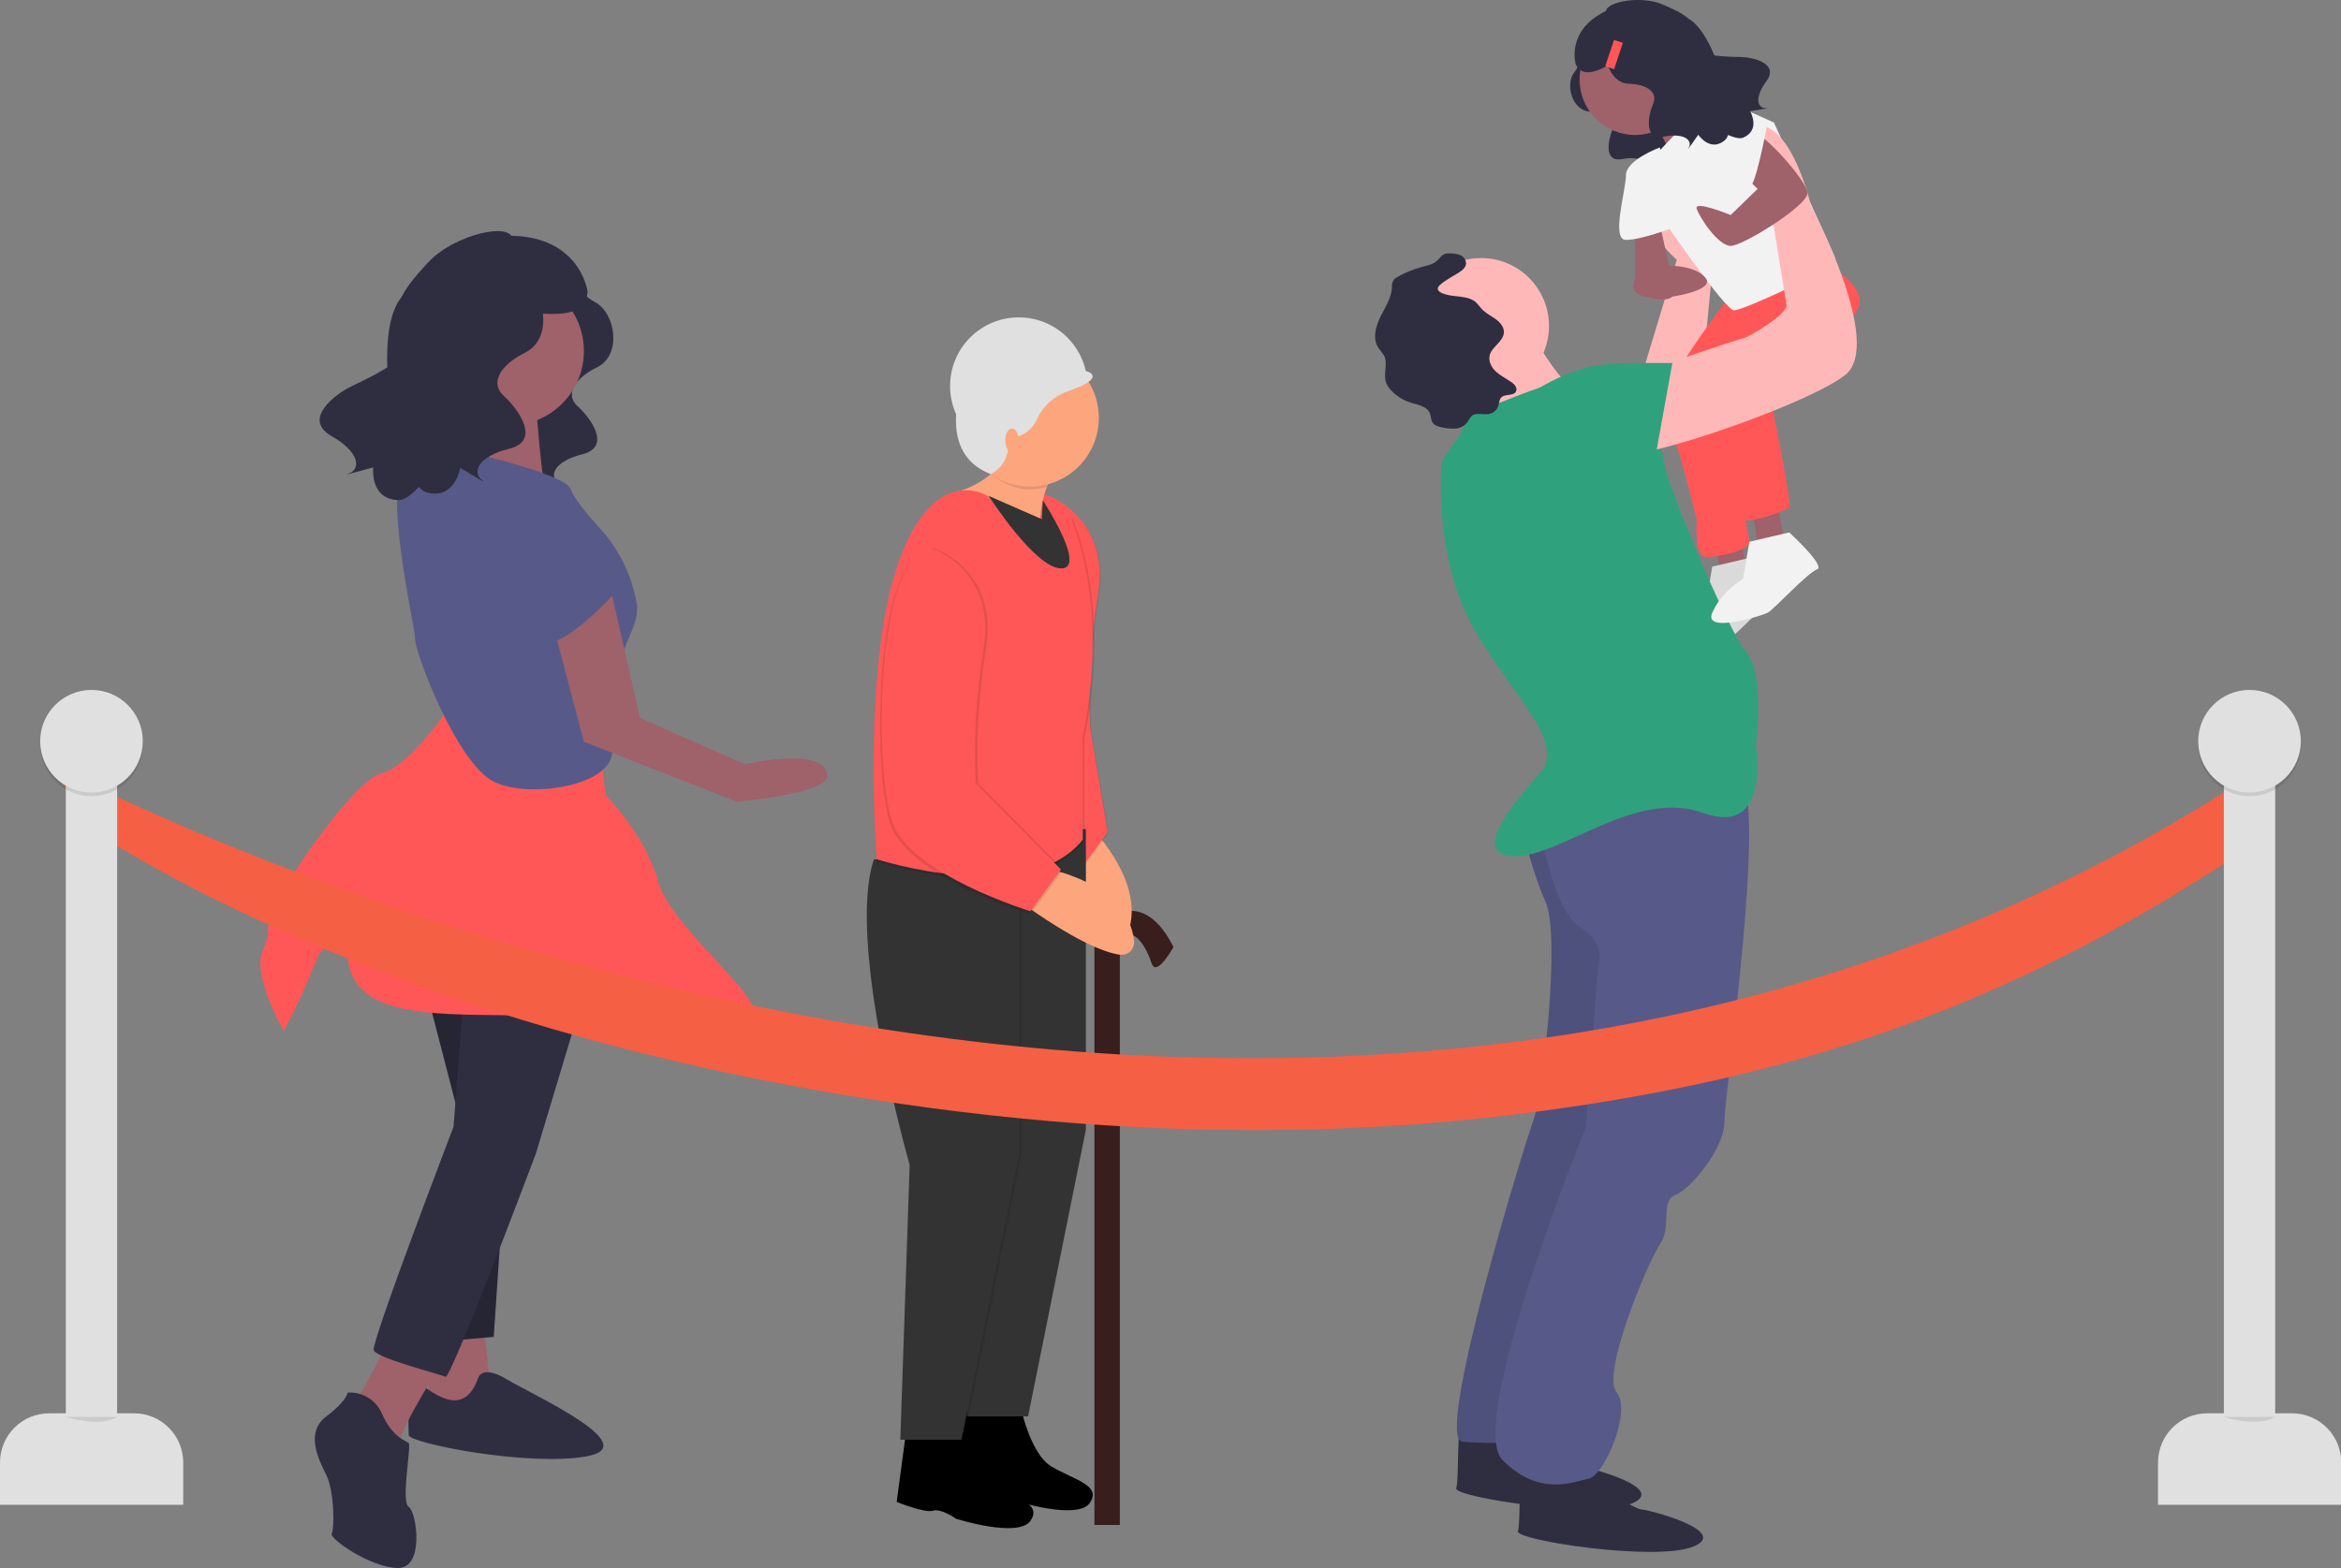 <?xml version="1.0" encoding="utf-8"?>
<!-- Generator: Adobe Illustrator 26.0.3, SVG Export Plug-In . SVG Version: 6.00 Build 0)  -->
<svg version="1.1" id="Calque_1" xmlns="http://www.w3.org/2000/svg" xmlns:xlink="http://www.w3.org/1999/xlink" x="0px" y="0px"
	 viewBox="0 0 903.3 605.2" style="enable-background:new 0 0 903.3 605.2;" xml:space="preserve">
<rect x="0" y="0" width="903.3" height="605.2" fill="#808080" stroke="none"/>
<style type="text/css">
	.st0{fill:#2F2E41;}
	.st1{fill:#9F616A;}
	.st2{fill:#F2F2F2;}
	.st3{opacity:0.1;enable-background:new    ;}
	.st4{fill:#FFB8B8;}
	.st5{fill:#FF5757;}
	.st6{fill:#575A88;}
	.st7{fill:#30A17D;}
	.st8{fill:none;stroke:#2F2E41;stroke-miterlimit:10;}
	.st9{opacity:0.2;enable-background:new    ;}
	.st10{fill:#381E1D;}
	.st11{fill:#FDA57D;}
	.st12{fill:#333333;}
	.st13{fill:#E0E0E0;}
	.st14{fill:#F55F44;}
</style>
<path class="st0" d="M608.9,20.9c0,0,2.1,2.4-1.5,7.1s-0.7,14.8,6.2,15.1s10.2,3.1,8.6,6.9s-3.6,12.8,3.8,11.4s9.9,1.6,8.5,3.9
	s3.3-4.6,3.3-4.6s4.2,6.2,9.3,1.9s7.2-43.8-3.3-44.5S608.9,20.9,608.9,20.9z"/>
<polygon class="st1" points="661.9,208.5 664.2,225.2 674.9,225.2 671.4,206.1 "/>
<path class="st2" d="M676.1,215.1c0,0,14.3,13.1,10.7,14.3s-16.7,15.5-19,16.7c-2.1,1.1-25,8.3-21.4,0s11.9-13.1,11.9-13.1l2.4-14.3
	L676.1,215.1z"/>
<path class="st3" d="M676.1,215.1c0,0,14.3,13.1,10.7,14.3s-16.7,15.5-19,16.7c-2.1,1.1-25,8.3-21.4,0s11.9-13.1,11.9-13.1l2.4-14.3
	L676.1,215.1z"/>
<polygon class="st1" points="676.1,196 678.5,212.7 689.2,212.7 685.7,193.6 "/>
<path class="st4" d="M631.4,151.8l15.6-51.5c0,0-26.2-23.8-8.3-30.9s22.6,28.5,22.6,28.5l-5.9,61.9h-23.8L631.4,151.8z"/>
<path class="st5" d="M667.8,113.9c0,0-30.7,39.4-26.1,45.3s13,41.5,13,41.5s-1.2,14.3,3.6,14.3s16.7-2.4,16.7-5.9
	s-10.7-48.8-10.7-48.8l30.9-40.4L667.8,113.9z"/>
<path class="st5" d="M670.2,116.3l30.9-16.7c0,0,21.4,10.7,15.5,20.2s-33.3,34.5-33.3,34.5s8.3,40.4,7.1,41.6s-14.3,5.9-17.8,4.8
	s-22.6-47.6-17.8-50s20.2-27.4,20.2-27.4L670.2,116.3z"/>
<path class="st0" d="M585.7,552.9c0,0,21.4,13.1,23.8,13.1s34.5,8.3,20.2,14.3s-69-2.4-67.8-5.9s0-25,2.4-25
	S585.7,552.9,585.7,552.9z"/>
<path class="st0" d="M609.5,569.5c0,0,21.4,13.1,23.8,13.1s34.5,8.3,20.2,14.3s-69-2.4-67.8-5.9s0-25,2.4-25
	S609.5,569.5,609.5,569.5z"/>
<path class="st6" d="M586.9,317.3c0,0,3.6,17.8,9.5,30.9s-1.2,74.9-4.8,84.5s-38.1,122.5-27.4,123.7s32.1,0,32.1,0l34.5-108.2
	L625,303.1L586.9,317.3z"/>
<path class="st3" d="M586.9,317.3c0,0,3.6,17.8,9.5,30.9s-1.2,74.9-4.8,84.5s-38.1,122.5-27.4,123.7s32.1,0,32.1,0l34.5-108.2
	L625,303.1L586.9,317.3z"/>
<path class="st6" d="M594.1,318.5c0,0,4.8,32.1,15.5,39.3c10.7,7.1,7.1,14.3,7.1,14.3l-4.8,63c0,0-46.4,114.2-32.1,128.5
	s27.4,8.3,33.3,7.1s16.7-26.2,10.7-33.3s11.9-50,16.7-57.1s0-16.7,5.9-19s19-17.8,19-28.5s16.7-124.9,5.9-132s-79.3,14.7-79.3,14.7
	L594.1,318.5z"/>
<circle class="st4" cx="571.5" cy="125.8" r="26.2"/>
<circle class="st1" cx="630.9" cy="30.7" r="21.4"/>
<path class="st4" d="M589.3,125.8c0,0,14.3,26.2,21.4,26.2s-28.5,27.4-28.5,27.4s-11.9-34.5-14.3-35.7S589.3,125.8,589.3,125.8z"/>
<path class="st7" d="M594.1,149.6c0,0-30.9,10.7-29.7,14.3s-8.3,11.9-8.3,15.5s-2.4,35.7,11.9,61.9s36.9,45.2,26.2,57.1
	s-27.4,32.1-9.5,32.1s46.4-26.2,72.6-16.7s20.2-26.2,20.2-26.2s3.6-27.4-3.6-35.7c-7.1-8.3-32.1-67.8-32.1-74.9
	s-23.8-34.5-29.7-34.5S594.1,149.6,594.1,149.6z"/>
<path class="st8" d="M630.9,43.8"/>
<path class="st1" d="M636.9,43.8c0,0,9.7,18.4,10.2,21.7s17.2-21.7,17.2-21.7l-19-13.1L636.9,43.8z"/>
<path class="st2" d="M640.5,58l20.2-21.4l23.8,10.7c0,0,22.2,48.8,23.6,52.3s-35.5,20.2-39,20.2S640.5,83,640.5,83
	S634.5,65.2,640.5,58z"/>
<polygon class="st1" points="630.9,86.6 630.9,108 645.2,108 640.5,86.6 "/>
<path class="st1" d="M639.1,102.6c-3.7,0-7,2.2-8.4,5.6c-0.9,2.5-0.6,5.2,3.8,6.3c9.5,2.4,10.7,0,10.7,0s16.5-2.4,13-7.1
	s-13-4.8-13-4.8L639.1,102.6z"/>
<path class="st2" d="M690.4,205.5c0,0,14.3,13.1,10.7,14.3s-16.7,15.5-19,16.7c-2.1,1.1-25,8.3-21.4,0s11.9-13.1,11.9-13.1l2.4-14.3
	L690.4,205.5z"/>
<path class="st0" d="M562.1,105.7c1.6-1,3.6-2.2,3.6-4.1c-0.1-1.4-1-2.7-2.4-3.2c-1.3-0.5-2.7-0.6-4.1-0.6c-0.5,0-1.1,0-1.6,0.2
	c-1.4,0.4-2.1,1.8-3.2,2.7c-1.5,1.4-3.7,1.8-5.7,2.3c-3.3,0.9-6.5,2.2-9.5,3.9c-0.6,0.3-1.1,0.7-1.5,1.2c-0.5,1-0.7,2-0.6,3.1
	c-0.3,4-2.7,7.5-4.5,11.2s-3,8.1-0.9,11.6c0.8,1.1,1.6,2.2,2.4,3.3c1.5,3.1-0.4,7,0.7,10.3c0.5,1.3,1.3,2.5,2.3,3.4
	c2.1,2.1,4.7,3.7,7.5,4.5c2.7,0.8,6.1,1.4,7.1,4c0.5,1.1,0.4,2.5,1,3.5c0.8,1.3,2.4,1.7,3.9,2c1.7,0.4,3.4,0.5,5.1,0.4
	c1.7-0.1,3.3-1,4.4-2.3c0.5-0.9,1.1-1.8,1.8-2.6c1.7-1.4,4.3-0.3,6.6-0.7c1.8-0.3,3.3-1.7,3.8-3.5c0.1-0.9,0.3-1.9,0.8-2.7
	c1.4-1.8,5-0.5,5.9-2.6c0.6-1.3-0.6-2.7-1.8-3.5c-1.9-1.3-4.1-2.4-5.9-4s-3-4-2.5-6.3c0.8-3.4,5.3-5.3,5.5-8.9c0.1-2-1.4-3.8-3-5
	s-3.5-2.1-5-3.5c-1.1-1-1.9-2.3-3-3.3c-2.1-1.7-5-1.9-7.6-2.2c-1.4-0.1-7.1-0.8-6.9-3C554.8,109.7,560.7,106.6,562.1,105.7z"/>
<path class="st2" d="M640.5,56.9c0,0-13.1,4.8-13.1,10.7s-5.9,25,0,25s17.8-4.6,17.8-4.6L640.5,56.9z"/>
<path class="st4" d="M636.9,142.5c0,0,34.5-11.9,35.7-11.9s17.8-9.5,16.7-13.1l-4.8-29.7c0,0-19-39.3-5.9-39.3s20.2,30.9,20.2,30.9
	s28.5,53.5,13.1,65.4s-79.7,33.3-83.3,29.7S636.9,142.5,636.9,142.5z"/>
<path class="st1" d="M670.2,65.2l8,7.7L667.8,83c0,0-14.3-5.9-13.1-2.4s8.3,14.3,13.1,14.3s29.5-15.5,29.6-20.2
	s-15.4-21.4-18.9-22.6S670.2,65.2,670.2,65.2z"/>
<path class="st2" d="M655.1,56.9c0,0,17.5,15.4,19.9,15.4s6.7-23.2,6.7-23.2s-14.1-9.2-19.3-6.7S655.1,56.9,655.1,56.9z"/>
<path class="st7" d="M594.1,156.8c0,0,0-16.7,35.7-16.7h15.5l-7.1,39.3l-23.8,7.1L594.1,156.8z"/>
<path class="st0" d="M672,22c-3.5,0-7-0.2-10.5-0.6c-2.7-6.6-6.2-12.1-10-14.2c-2.7-2.4-6.8-4.1-10-5.5c-7.9-3.4-21.1-1.3-21.9,2.6
	C604.1,11.7,608,24.8,608,24.8c2.4,5.1,7.9,2.9,12.5,0.5c1.2,3.7,4,6.9,7.9,7c7.6,0.3,11.3,3.5,9.5,7.7s-4,14.2,4.3,12.7
	s10.9,1.8,9.4,4.3s3.7-5,3.7-5s4.6,6.9,10.3,2.1c0.6-0.6,1-1.3,1.2-2c2.6,1.1,4.7,1.6,5.9,1c6.8-3,2.6-10.2,2.6-10.2
	s9.1-1.4,6.1-1.2s-4.8-3.6,0.2-10.4S676.6,22.2,672,22z"/>
<rect x="617.3" y="19.4" transform="matrix(0.316 -0.949 0.949 0.316 405.93 605.242)" class="st5" width="10.7" height="3.6"/>
<path class="st0" d="M223,107.6c0,0-1.4,4.7,6.6,9s10.4,20.4,0.9,25.1s-12.3,10.9-7.6,15.1s13.3,15.6,1.9,18.5s-12.8,8.5-9.5,10.9
	s-7.6-4.3-7.6-4.3s-1.9,11.4-11.8,8.5s-37.9-56.8-23.7-64.4S223,107.6,223,107.6z"/>
<polygon class="st1" points="186.4,508.8 189.4,537.5 176.1,545.7 163.8,543.7 169.9,508.8 "/>
<circle class="st1" cx="196.6" cy="135.5" r="28.7"/>
<path class="st1" d="M206.4,149.3c0,0,2.6,43.6,5.6,43.6s-35.9-2.1-35.9-2.1s16.4-28.7,8.2-37.9S206.4,149.3,206.4,149.3z"/>
<polygon class="st0" points="163.8,379.6 177.1,430.9 166.9,518 190.5,516 199.7,379.6 "/>
<polygon class="st9" points="163.8,379.6 177.1,430.9 166.9,518 190.5,516 199.7,379.6 "/>
<path class="st0" d="M184.3,532.4c0,0,1-6.2,11.3,0s53.3,25.6,30.8,29.7s-68.7-5.1-68.7-8.2s-1-22.6,3.1-20.5
	S178.2,548.8,184.3,532.4z"/>
<path class="st1" d="M171,525.2c0,0-16.4,25.6-17.4,32.8s-16.4-16.4-16.4-16.4l14.4-26.7L171,525.2z"/>
<path class="st0" d="M225.3,383.7l-18.5,61.5c0,0-32.8,87.2-34.9,86.2s-26.7-7.2-27.7-10.3s30.8-86.2,30.8-86.2l4.1-53.3
	L225.3,383.7z"/>
<path class="st0" d="M134.1,537.5c5.7-0.4,11.1,2.9,13.3,8.2c4.1,9.2,9.2,10.3,10.3,11.3s-3.1,22.6,0,24.6s6.2,23.6-4.1,23.6
	s-26.7-11.3-25.6-13.3s1-16.4-2.1-22.6s-8.2-16.4,0-22.6S134.1,537.5,134.1,537.5z"/>
<path class="st5" d="M231.5,288.3l2.1,18.5c0,0,15.4,15.4,20.5,33.8c5.1,18.5,47.2,49.2,34.9,53.3s-26.7,6.2-62.6,0
	s-92.3,7.2-92.3-26.7c0,0-7.2-9.2-12.3,4.1c-3.6,9.1-7.7,18-12.3,26.7c0,0-12.3-21.5-8.2-30.8s0-8.2,5.1-18.5s30.8-48.2,41-50.3
	s29.7-28.7,28.7-31.8S231.5,288.3,231.5,288.3z"/>
<path class="st6" d="M176.1,173.4c0,0,42.1,9.2,44.1,15.4c1.2,3.5,6.5,9.8,11,14.8c7.6,8.2,12.6,18.4,14.5,29.4
	c1.1,6.5-3.4,12.4-5.5,20c-6.2,22.6-10.8,16.9-4.6,33.3s-30.8,22.6-45.1,15.4s-30.3-49.7-30.3-54.9s-13.8-63.1-2.6-67.2
	S176.1,173.4,176.1,173.4z"/>
<path class="st1" d="M234.6,222.7l12.3,54.4l40.5,17.9c0,0,30.8-7.2,31.8,4.1c0.7,7.4-34.9,10.3-34.9,10.3l-59-23.1L212,236
	L234.6,222.7z"/>
<path class="st6" d="M220.2,202.2c0,0,25.6,15.4,19.5,23.6s-21.5,21.5-25.6,21.5s-7.2-24.6-7.2-31.8S220.2,202.2,220.2,202.2z"/>
<path class="st0" d="M194.5,98.2c0,0-1.6,5.2,7.3,10c8.9,4.7,11.5,22.5,1,27.8s-13.6,12.1-8.4,16.8s14.7,17.3,2.1,20.4
	s-14.2,9.4-10.5,12.1s-8.4-4.7-8.4-4.7s-2.1,12.6-13.1,9.4s-22-60.3-9.7-75.1C166.4,101.2,194.5,98.2,194.5,98.2z"/>
<path class="st0" d="M197.9,92.8c0-7.7-23-2.2-32.8,8.6c-6.8,7.4-17.2,18.6-8.5,26.5s-14.9,18.2-21.2,21.3s-18.8,12.7-7.5,19.1
	s11.1,12.9,6.8,14.4s9.3-2.3,9.3-2.3s-1.4,12.7,10.1,12.6s44.3-63,36.5-80.5C183.3,96.3,197.9,92.8,197.9,92.8z"/>
<path class="st0" d="M192.9,91.1c30.7-1.9,33.8,21.3,33.8,21.3c-0.2,13.4-21.5,6.9-27.4,8.9c-7.1-5.1-20.9-14.8-30.7-21.7
	C175.8,94.5,184.2,91.6,192.9,91.1z"/>
<rect x="422.3" y="359.3" class="st10" width="9.8" height="229.3"/>
<path class="st10" d="M422.3,359.3c0,0,16.7-21,30.5,6.2c0,0-6.6,12.1-8.5,6.2s-6.7-14.7-12.2-9.5"/>
<path class="st11" d="M420.8,319.2c0,0,24.7,24.3,12.5,44.9c-1.4,2.3-4.3,3.1-6.7,1.7c-0.3-0.2-0.7-0.4-0.9-0.7
	c-4.2-4.1-10.8-14.5-19-40L420.8,319.2z"/>
<path class="st3" d="M403.4,191.1c0,0,25.5,7.9,20.6,38.7s-2.9,52.4-2.9,52.4l6.6,39.3l-11.8,16.1c0,0-20.3-20.3-27.2-40.9
	S382.5,194.4,403.4,191.1z"/>
<path class="st5" d="M403.1,190.8c0,0,25.5,7.9,20.6,38.7s-2.9,52.4-2.9,52.4l6.6,39.3l-11.8,16.1c0,0-20.3-20.3-27.2-40.9
	S382.1,194,403.1,190.8z"/>
<path d="M373.1,541.4l-4.2,31.4c0,0,10.8,4.4,14,3.4s8.9,3.1,8.9,3.1s24,7.6,28.7,0.8s-6-8.9-14.7-14s-12.4-25-12.4-25L373.1,541.4z
	"/>
<path class="st12" d="M419,320v116l-22.3,110.7h-23.6l3.6-106.1c0,0-24.6-85.8-13.8-117.9L419,320z"/>
<path class="st11" d="M400.8,334.6c0,0,34.3,4.9,36.8,28.6c0.3,2.7-1.7,5.1-4.3,5.3c-0.4,0-0.8,0-1.2,0c-5.8-0.8-17.3-5.2-39-20.8
	L400.8,334.6z"/>
<path class="st11" d="M405.1,185.5c0,0-5.6,9.5-3.3,25.9c0,0-32.9-2.8-31.9-21.8c0,0,16.1-3.9,19.8-18.5L405.1,185.5z"/>
<path d="M350.2,548.3l-4.2,31.4c0,0,10.8,4.4,14,3.4s8.9,3.1,8.9,3.1s24,7.6,28.7,0.8s-6-8.9-14.7-14s-12.4-25-12.4-25L350.2,548.3z
	"/>
<path class="st3" d="M394.2,329v116L372,555.7h-23.6l3.6-106.1c0,0-24.6-85.8-13.8-117.9L394.2,329z"/>
<path class="st12" d="M393.3,329v116L371,555.7h-23.6l3.6-106.1c0,0-24.6-85.8-13.8-117.9L393.3,329z"/>
<path class="st3" d="M381.5,191.4c0,0-20.6-13.4-34.4,26.5s-8.2,113.7-8.2,113.7s58.6,19,79.6-7.5v-39.6c0,0,11.1-45.2-4.6-84.5
	C413.9,199.9,400.1,205.5,381.5,191.4z"/>
<path class="st3" d="M380.8,192.4c0,0-20.6-13.4-34.4,26.5s-8.2,113.7-8.2,113.7s58.6,19,79.6-7.5v-39.6c0,0,11.1-45.2-4.6-84.5
	C413.2,200.9,399.5,206.5,380.8,192.4z"/>
<path class="st5" d="M380.8,191.4c0,0-20.6-13.4-34.4,26.5s-8.2,113.7-8.2,113.7s58.6,19,79.6-7.5v-39.6c0,0,11.1-45.2-4.6-84.5
	C413.2,199.9,399.5,205.5,380.8,191.4z"/>
<path class="st3" d="M359.9,211.4c0,0,25.5,7.9,20.6,38.7s-2.9,52.4-2.9,52.4l32.8,33.1l-11.8,16.1c0,0-46.5-14.1-53.4-34.7
	S338.9,214.7,359.9,211.4z"/>
<path class="st3" d="M358.2,212.4c0,0,25.5,7.9,20.6,38.7s-2.9,52.4-2.9,52.4l32.8,33.1l-11.8,16.1c0,0-46.5-14.1-53.4-34.7
	S337.2,215.6,358.2,212.4z"/>
<path class="st5" d="M358.9,211.4c0,0,25.5,7.9,20.6,38.7s-2.9,52.4-2.9,52.4l32.8,33.1l-11.8,16.1c0,0-46.5-14.1-53.4-34.7
	S337.9,214.7,358.9,211.4z"/>
<path class="st3" d="M389.2,172.2l15.4,14.4c-0.3,0.5-0.5,0.9-0.7,1.4c-2.2,0.6-4.5,0.9-6.8,0.9c-5.9,0-11-3-15.4-6.2
	C384.7,179.9,387.3,177.3,389.2,172.2z"/>
<circle class="st13" cx="393.1" cy="149" r="26.5"/>
<circle class="st11" cx="397.5" cy="161.3" r="26.5"/>
<path class="st13" d="M371.2,149c0,0-9.9,26,11.1,34l0,0c6.1-3.1,8.5-10.6,5.4-16.7c-0.6-1.2-1.4-2.2-2.3-3.2L371.2,149z"/>
<path class="st13" d="M419,143.2c0,0,9.2,2.2-6.9,7.8c-5.3,1.8-9.7,5.7-12,10.9c-2.9,6.3-10.3,9-16.6,6.1c-0.2-0.1-0.5-0.2-0.7-0.4
	l-5.1-2.8l-8.8-20.6l10.5-12.1l18-2.3L419,143.2z"/>
<ellipse class="st11" cx="390.5" cy="170" rx="2.6" ry="4.6"/>
<path class="st12" d="M381.5,191.4c0,0,17.9,28,28,28s-7.1-26.3-7.1-26.3l-0.4,7.3L381.5,191.4z"/>
<path class="st14" d="M484.3,436.2c-59.3,0-120.8-6-183.7-18.1C131.4,385.8,40,323,35,320.3l-15.1-25.1l0,0v0
	c1.4,0.8,121.6,64.7,286.7,96.1c151.5,28.9,373.2,35.5,568.9-96.8l-4.3,30.2c-90,60.9-173,91.3-285.4,105.3
	C552.1,434.2,518.2,436.2,484.3,436.2z"/>
<rect x="25.4" y="274.8" class="st13" width="19.8" height="279.9"/>
<path class="st13" d="M19,545.5h32.7c10.5,0,19,8.5,19,19v16.3l0,0H0l0,0v-16.3C0,554,8.5,545.5,19,545.5z"/>
<circle class="st3" cx="35.3" cy="287.5" r="19.8"/>
<circle class="st13" cx="35.3" cy="286.1" r="19.8"/>
<path class="st3" d="M25.4,546.9c0,0,12.7,4.2,19.8,0"/>
<rect x="858.1" y="274.8" class="st13" width="19.8" height="279.9"/>
<path class="st13" d="M851.7,545.5h32.7c10.5,0,19,8.5,19,19v0v16.3l0,0h-70.7l0,0v-16.3C832.7,554,841.2,545.5,851.7,545.5z"/>
<circle class="st3" cx="868" cy="287.5" r="19.8"/>
<circle class="st13" cx="868" cy="286.1" r="19.8"/>
<path class="st3" d="M858.1,546.9c0,0,12.7,4.2,19.8,0"/>
</svg>
